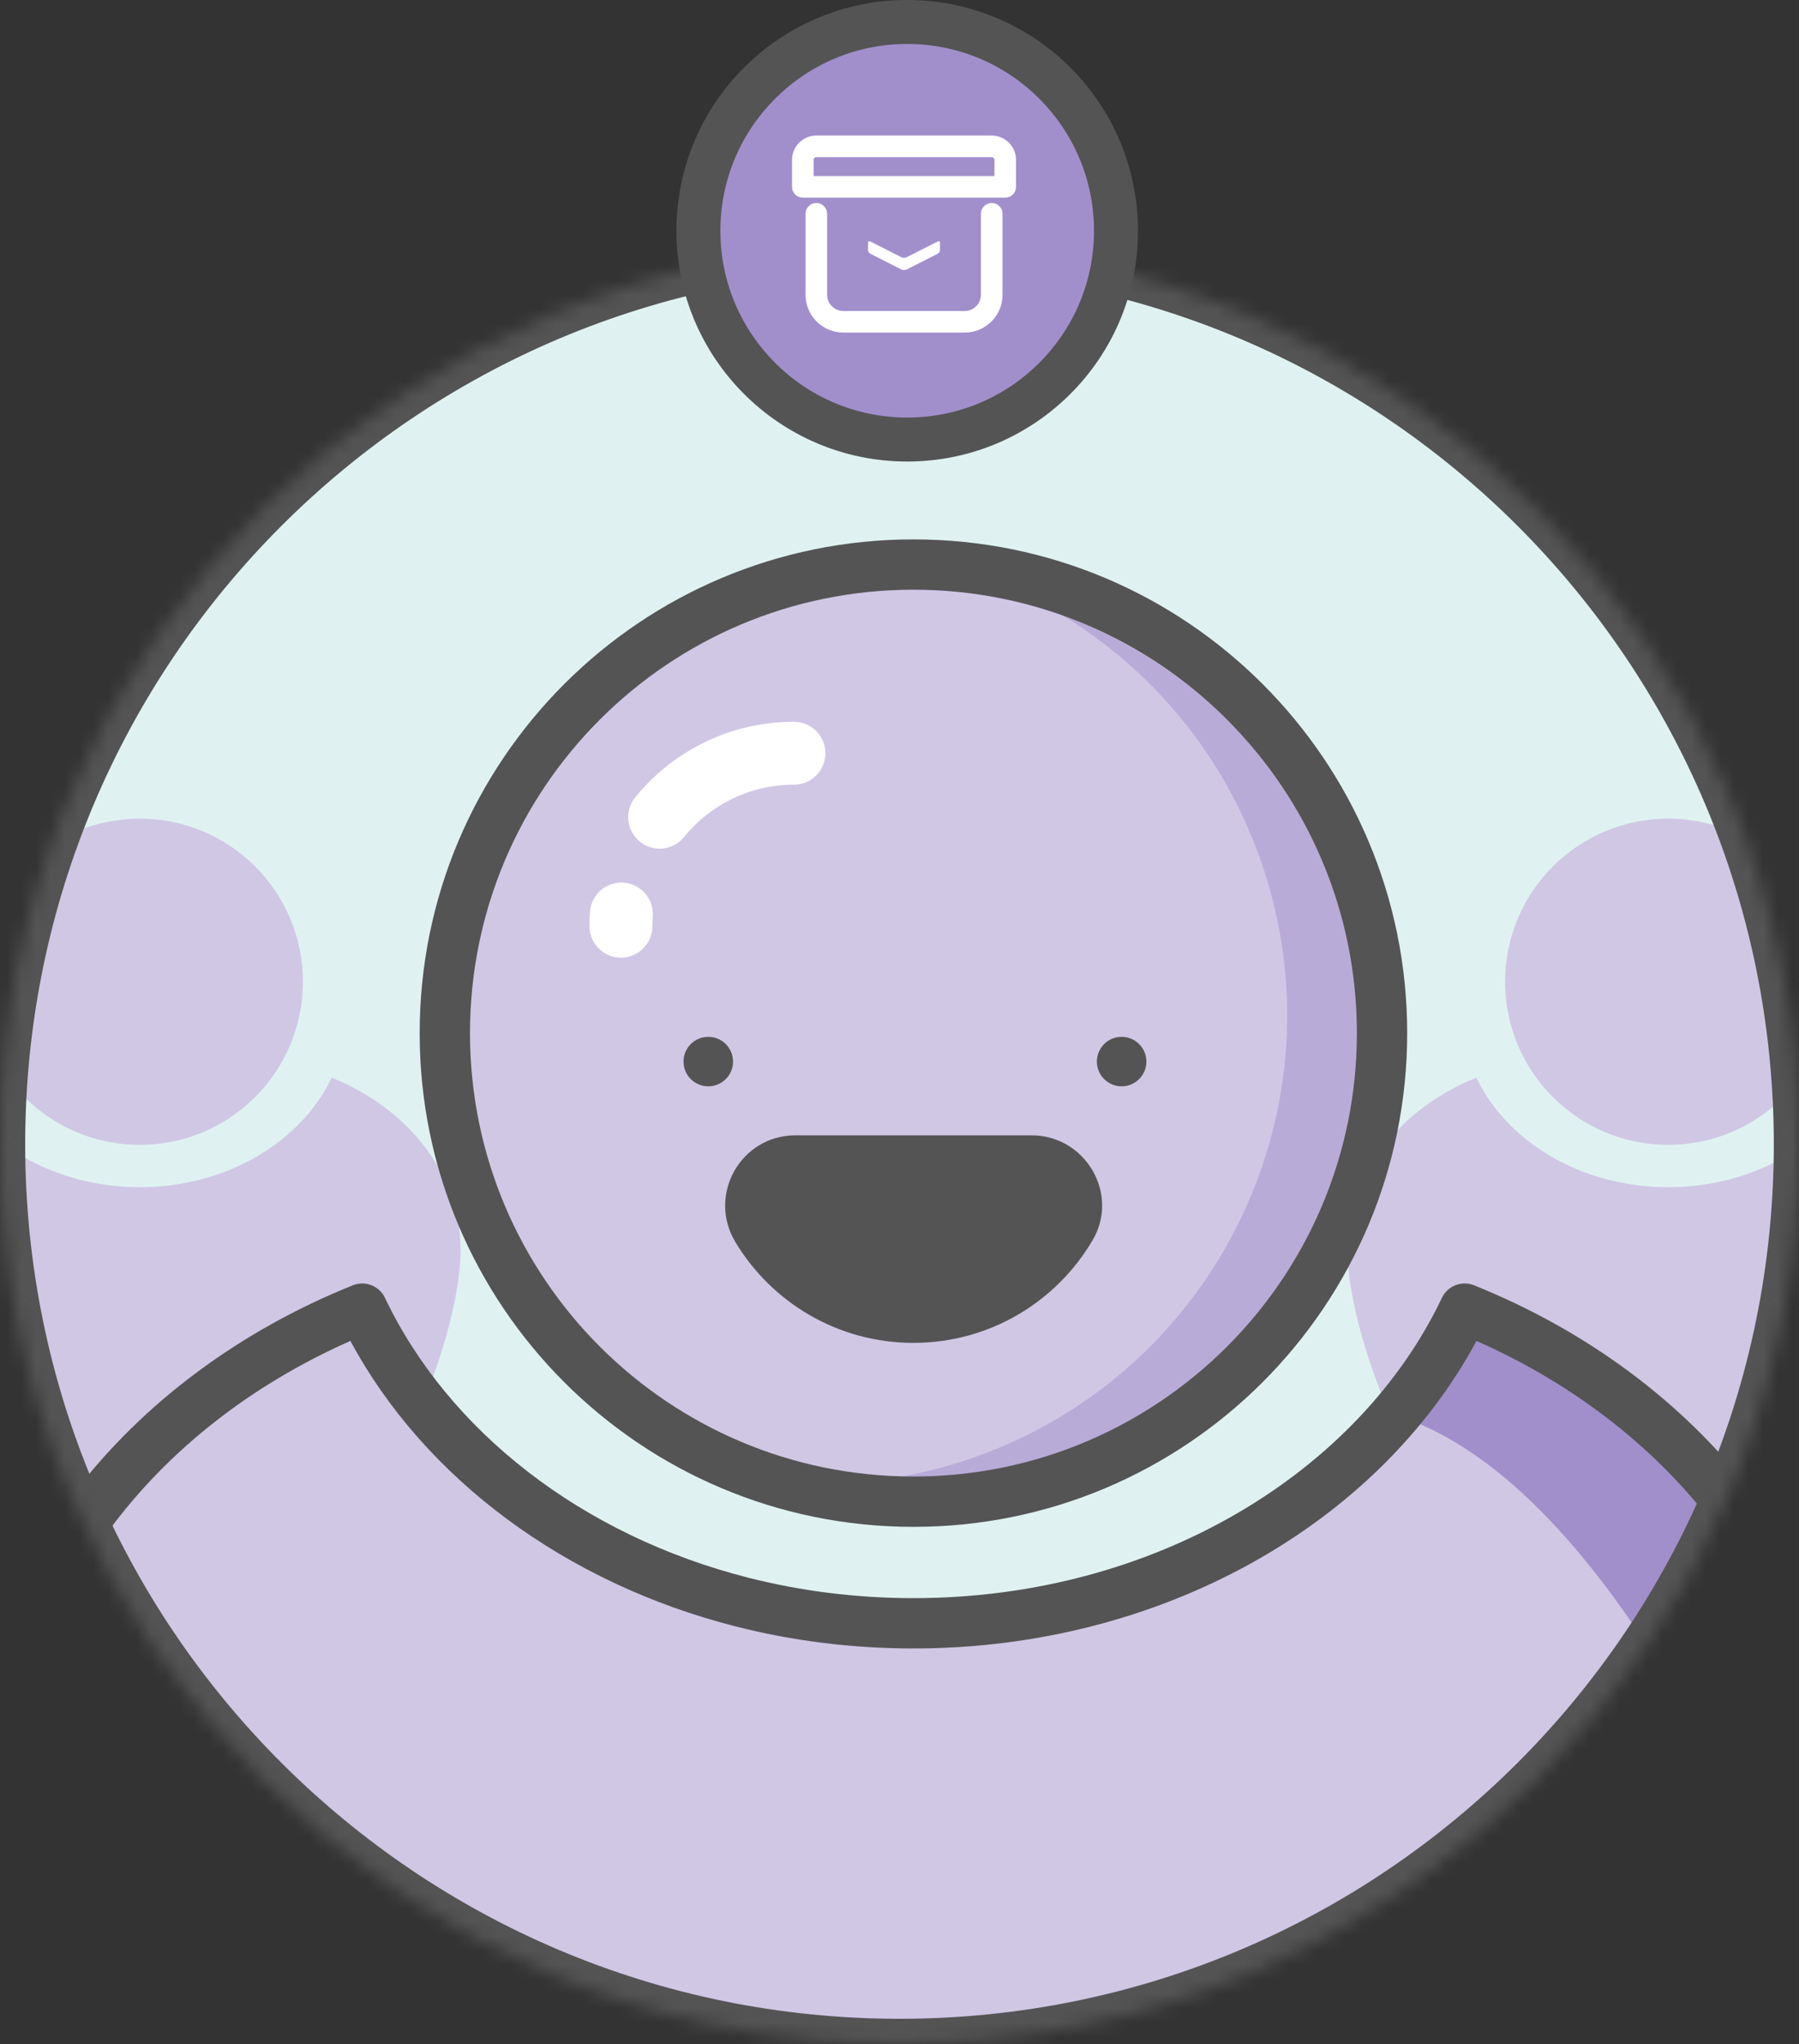<svg width="125" height="142" viewBox="0 0 125 142" fill="none" xmlns="http://www.w3.org/2000/svg">
<rect x="0" y="0" width="125" height="142" fill="#333333" stroke="none"/>
<mask id="mask0_2358_78991" style="mask-type:alpha" maskUnits="userSpaceOnUse" x="0" y="17" width="125" height="125">
<circle cx="62.5" cy="79.5" r="62.5" fill="#D9D9D9"/>
</mask>
<g mask="url(#mask0_2358_78991)">
<path fill-rule="evenodd" clip-rule="evenodd" d="M126.085 79.548C126.085 44.35 97.545 15.817 62.34 15.817C27.134 15.817 -1.405 44.35 -1.405 79.548C-1.405 114.745 27.134 143.278 62.34 143.278C97.545 143.278 126.085 114.745 126.085 79.548Z" fill="#DFF2F1"/>
<mask id="mask1_2358_78991" style="mask-type:alpha" maskUnits="userSpaceOnUse" x="-11" y="-3" width="147" height="147">
<path fill-rule="evenodd" clip-rule="evenodd" d="M-10.813 70.045C-10.813 110.338 21.857 143.001 62.159 143.001C102.46 143.001 135.131 110.338 135.131 70.045C135.131 29.753 102.46 -2.91 62.159 -2.91C21.857 -2.91 -10.813 29.753 -10.813 70.045Z" fill="white"/>
</mask>
<g mask="url(#mask1_2358_78991)">
<path fill-rule="evenodd" clip-rule="evenodd" d="M23.046 74.867C20.922 79.328 15.753 82.477 9.713 82.477C3.673 82.477 -1.495 79.328 -3.62 74.867C-8.902 76.99 -12.576 81.547 -12.576 86.795C-12.576 94.053 -5.547 110.878 3.044 110.878H16.382C24.973 110.878 32.002 94.053 32.002 86.795C32.002 81.547 28.328 76.99 23.046 74.867Z" fill="#D0C7E5"/>
</g>
<mask id="mask2_2358_78991" style="mask-type:alpha" maskUnits="userSpaceOnUse" x="-11" y="-3" width="147" height="147">
<path fill-rule="evenodd" clip-rule="evenodd" d="M-10.813 70.045C-10.813 110.338 21.857 143.001 62.159 143.001C102.46 143.001 135.131 110.338 135.131 70.045C135.131 29.753 102.46 -2.91 62.159 -2.91C21.857 -2.91 -10.813 29.753 -10.813 70.045Z" fill="white"/>
</mask>
<g mask="url(#mask2_2358_78991)">
<path fill-rule="evenodd" clip-rule="evenodd" d="M21.047 68.204C21.047 61.946 15.972 56.872 9.712 56.872C3.452 56.872 -1.623 61.946 -1.623 68.204C-1.623 74.463 3.452 79.537 9.712 79.537C15.972 79.537 21.047 74.463 21.047 68.204Z" fill="#D0C7E5"/>
</g>
<mask id="mask3_2358_78991" style="mask-type:alpha" maskUnits="userSpaceOnUse" x="-11" y="-3" width="147" height="147">
<path fill-rule="evenodd" clip-rule="evenodd" d="M-10.813 70.045C-10.813 110.338 21.857 143.001 62.159 143.001C102.46 143.001 135.131 110.338 135.131 70.045C135.131 29.753 102.46 -2.91 62.159 -2.91C21.857 -2.91 -10.813 29.753 -10.813 70.045Z" fill="white"/>
</mask>
<g mask="url(#mask3_2358_78991)">
<path fill-rule="evenodd" clip-rule="evenodd" d="M129.247 74.867C127.123 79.328 121.954 82.477 115.914 82.477C109.874 82.477 104.706 79.328 102.581 74.867C97.299 76.99 93.625 81.547 93.625 86.795C93.625 94.053 100.654 110.878 109.246 110.878H122.583C131.174 110.878 138.203 94.053 138.203 86.795C138.203 81.547 134.529 76.99 129.247 74.867Z" fill="#D0C7E5"/>
</g>
<mask id="mask4_2358_78991" style="mask-type:alpha" maskUnits="userSpaceOnUse" x="-11" y="-3" width="147" height="147">
<path fill-rule="evenodd" clip-rule="evenodd" d="M-10.813 70.045C-10.813 110.338 21.857 143.001 62.159 143.001C102.46 143.001 135.131 110.338 135.131 70.045C135.131 29.753 102.46 -2.91 62.159 -2.91C21.857 -2.91 -10.813 29.753 -10.813 70.045Z" fill="white"/>
</mask>
<g mask="url(#mask4_2358_78991)">
<path fill-rule="evenodd" clip-rule="evenodd" d="M127.248 68.204C127.248 61.946 122.173 56.872 115.913 56.872C109.653 56.872 104.578 61.946 104.578 68.204C104.578 74.463 109.653 79.537 115.913 79.537C122.173 79.537 127.248 74.463 127.248 68.204Z" fill="#D0C7E5"/>
</g>
<mask id="mask5_2358_78991" style="mask-type:alpha" maskUnits="userSpaceOnUse" x="-11" y="-3" width="147" height="147">
<path fill-rule="evenodd" clip-rule="evenodd" d="M-10.813 70.045C-10.813 110.338 21.857 143.001 62.159 143.001C102.46 143.001 135.131 110.338 135.131 70.045C135.131 29.753 102.46 -2.91 62.159 -2.91C21.857 -2.91 -10.813 29.753 -10.813 70.045Z" fill="white"/>
</mask>
<g mask="url(#mask5_2358_78991)">
<path fill-rule="evenodd" clip-rule="evenodd" d="M51.566 111.3C39.534 108.243 29.817 100.67 25.17 90.913C9.997 97.011 -0.558 110.101 -0.558 125.175V125.176C-0.558 146.026 19.634 163.086 44.313 163.086H82.626C107.304 163.086 127.496 146.026 127.496 125.176V125.175C127.496 110.101 116.941 97.011 101.769 90.913C95.666 103.726 80.819 112.772 63.469 112.772C59.331 112.772 55.335 112.258 51.566 111.3Z" fill="#D0C7E5"/>
</g>
<mask id="mask6_2358_78991" style="mask-type:alpha" maskUnits="userSpaceOnUse" x="2" y="90" width="122" height="54">
<path fill-rule="evenodd" clip-rule="evenodd" d="M63.467 112.773C59.328 112.773 55.332 112.258 51.563 111.3C39.532 108.243 29.814 100.67 25.168 90.913C14.718 95.113 6.459 102.629 2.329 111.826C15.522 130.676 37.399 143 62.157 143C87.884 143 110.502 129.688 123.496 109.58C119.094 101.408 111.352 94.765 101.766 90.913C95.663 103.726 80.816 112.773 63.467 112.773Z" fill="white"/>
</mask>
<g mask="url(#mask6_2358_78991)">
<path fill-rule="evenodd" clip-rule="evenodd" d="M123.997 133.04C123.997 133.04 113.443 104.875 98.27 98.777L93.186 85.097L107.389 78.543L121.593 88.374L136.89 115.902L123.997 133.04Z" fill="#A18FCC"/>
</g>
<mask id="mask7_2358_78991" style="mask-type:alpha" maskUnits="userSpaceOnUse" x="-11" y="-3" width="147" height="147">
<path fill-rule="evenodd" clip-rule="evenodd" d="M-10.815 70.045C-10.815 110.338 21.856 143.001 62.158 143.001C102.459 143.001 135.13 110.338 135.13 70.045C135.13 29.753 102.459 -2.91 62.158 -2.91C21.856 -2.91 -10.815 29.753 -10.815 70.045Z" fill="white"/>
</mask>
<g mask="url(#mask7_2358_78991)">
<path fill-rule="evenodd" clip-rule="evenodd" d="M24.517 89.291C25.374 88.947 26.351 89.328 26.747 90.162C31.14 99.385 40.394 106.658 51.996 109.606L51.565 111.301L51.996 109.606C55.623 110.528 59.475 111.025 63.468 111.025C80.247 111.025 94.419 102.278 100.19 90.162C100.586 89.328 101.563 88.947 102.42 89.291C118.093 95.59 129.243 109.228 129.243 125.176V125.176C129.243 147.257 107.981 164.835 82.625 164.835H44.312C18.956 164.835 -2.307 147.257 -2.307 125.176V125.176C-2.307 109.228 8.844 95.59 24.517 89.291ZM24.347 93.157C10.486 99.283 1.19 111.456 1.19 125.176V125.176C1.19 144.796 20.311 161.338 44.312 161.338H82.625C106.626 161.338 125.747 144.796 125.747 125.176V125.176C125.747 111.456 116.451 99.283 102.59 93.157C95.752 105.859 80.722 114.521 63.468 114.521C59.185 114.521 55.044 113.989 51.135 112.995C39.282 109.983 29.493 102.715 24.347 93.157Z" fill="#545454"/>
</g>
<path fill-rule="evenodd" clip-rule="evenodd" d="M-2 79.5C-2 43.877 26.878 15 62.5 15C98.122 15 127 43.877 127 79.5C127 115.123 98.122 144 62.5 144C26.878 144 -2 115.123 -2 79.5ZM62.5 18.752C28.949 18.752 1.751 45.95 1.751 79.5C1.751 113.05 28.949 140.248 62.5 140.248C96.051 140.248 123.249 113.05 123.249 79.5C123.249 45.95 96.051 18.752 62.5 18.752Z" fill="#545454"/>
<path fill-rule="evenodd" clip-rule="evenodd" d="M55.383 54.73C52.986 54.73 50.849 55.829 49.443 57.559C48.681 58.496 47.305 58.638 46.369 57.877C45.432 57.115 45.29 55.739 46.051 54.803C48.251 52.096 51.615 50.359 55.383 50.359C56.59 50.359 57.568 51.338 57.568 52.545C57.568 53.752 56.59 54.73 55.383 54.73Z" fill="white"/>
<path fill-rule="evenodd" clip-rule="evenodd" d="M45.725 59.505C46.929 59.59 47.837 60.634 47.752 61.838C47.74 62.015 47.734 62.195 47.734 62.377C47.734 63.583 46.755 64.562 45.548 64.562C44.342 64.562 43.363 63.583 43.363 62.377C43.363 62.094 43.373 61.812 43.393 61.533C43.477 60.329 44.521 59.421 45.725 59.505Z" fill="white"/>
<path fill-rule="evenodd" clip-rule="evenodd" d="M96.027 71.771C96.027 53.793 81.449 39.219 63.467 39.219C45.485 39.219 30.907 53.793 30.907 71.771C30.907 89.749 45.485 104.323 63.467 104.323C81.449 104.323 96.027 89.749 96.027 71.771Z" fill="#D0C7E5"/>
<mask id="mask8_2358_78991" style="mask-type:alpha" maskUnits="userSpaceOnUse" x="30" y="39" width="67" height="66">
<path fill-rule="evenodd" clip-rule="evenodd" d="M30.907 71.772C30.907 89.75 45.485 104.324 63.467 104.324C81.449 104.324 96.026 89.75 96.026 71.772C96.026 53.794 81.449 39.22 63.467 39.22C45.485 39.22 30.907 53.794 30.907 71.772Z" fill="white"/>
</mask>
<g mask="url(#mask8_2358_78991)">
<path fill-rule="evenodd" clip-rule="evenodd" d="M73.688 42.667C79.947 46.437 84.981 52.325 87.591 59.756C93.55 76.719 84.626 95.299 67.659 101.255C60.226 103.865 52.482 103.619 45.626 101.092C53.654 105.927 63.698 107.277 73.231 103.93C90.197 97.974 99.121 79.394 93.163 62.431C89.815 52.9 82.481 45.908 73.688 42.667Z" fill="#B9ABD8"/>
</g>
<path fill-rule="evenodd" clip-rule="evenodd" d="M29.16 71.772C29.16 52.828 44.521 37.472 63.468 37.472C82.416 37.472 97.776 52.828 97.776 71.772C97.776 90.716 82.416 106.073 63.468 106.073C44.521 106.073 29.16 90.716 29.16 71.772ZM63.468 40.968C46.451 40.968 32.657 54.76 32.657 71.772C32.657 88.784 46.451 102.576 63.468 102.576C80.485 102.576 94.28 88.784 94.28 71.772C94.28 54.76 80.485 40.968 63.468 40.968Z" fill="#545454"/>
<path fill-rule="evenodd" clip-rule="evenodd" d="M50.933 73.75C50.933 74.699 50.163 75.469 49.213 75.469C48.263 75.469 47.493 74.699 47.493 73.75C47.493 72.8 48.263 72.03 49.213 72.03C50.163 72.03 50.933 72.8 50.933 73.75Z" fill="#545454"/>
<path fill-rule="evenodd" clip-rule="evenodd" d="M79.654 73.75C79.654 74.699 78.883 75.469 77.934 75.469C76.984 75.469 76.214 74.699 76.214 73.75C76.214 72.8 76.984 72.03 77.934 72.03C78.883 72.03 79.654 72.8 79.654 73.75Z" fill="#545454"/>
<path fill-rule="evenodd" clip-rule="evenodd" d="M71.671 78.873C75.407 78.873 77.81 82.928 75.921 86.151C73.418 90.423 68.778 93.292 63.468 93.292C58.215 93.292 53.617 90.484 51.096 86.287C49.136 83.025 51.462 78.873 55.268 78.873H71.671Z" fill="#545454"/>
<path fill-rule="evenodd" clip-rule="evenodd" d="M55.164 54.513C52.083 54.513 49.334 55.927 47.528 58.15C46.767 59.087 45.39 59.229 44.454 58.468C43.517 57.707 43.375 56.331 44.136 55.394C46.737 52.194 50.712 50.143 55.164 50.143C56.371 50.143 57.35 51.121 57.35 52.328C57.35 53.535 56.371 54.513 55.164 54.513Z" fill="white"/>
<path fill-rule="evenodd" clip-rule="evenodd" d="M43.326 61.32C44.53 61.404 45.438 62.448 45.354 63.652C45.339 63.88 45.33 64.111 45.33 64.345C45.33 65.552 44.352 66.53 43.145 66.53C41.938 66.53 40.96 65.552 40.96 64.345C40.96 64.01 40.971 63.678 40.995 63.348C41.078 62.144 42.122 61.236 43.326 61.32Z" fill="white"/>
</g>
<path fill-rule="evenodd" clip-rule="evenodd" d="M77.543 16.032C77.543 8.021 71.047 1.527 63.035 1.527C55.023 1.527 48.527 8.021 48.527 16.032C48.527 24.042 55.023 30.536 63.035 30.536C71.047 30.536 77.543 24.042 77.543 16.032Z" fill="#A18FCC"/>
<path fill-rule="evenodd" clip-rule="evenodd" d="M47 16.032C47 7.177 54.179 0 63.035 0C71.89 0 79.07 7.177 79.07 16.032C79.07 24.886 71.89 32.063 63.035 32.063C54.179 32.063 47 24.886 47 16.032ZM63.035 3.054C55.865 3.054 50.054 8.865 50.054 16.032C50.054 23.198 55.865 29.009 63.035 29.009C70.204 29.009 76.015 23.198 76.015 16.032C76.015 8.865 70.204 3.054 63.035 3.054Z" fill="#545454"/>
<path d="M68.908 14.854V20.48C68.908 21.515 68.069 22.355 67.033 22.355H58.596C57.56 22.355 56.721 21.515 56.721 20.48V14.854" stroke="white" stroke-width="1.5" stroke-linecap="round" stroke-linejoin="round"/>
<path fill-rule="evenodd" clip-rule="evenodd" d="M68.908 10.167H56.721C56.203 10.167 55.783 10.587 55.783 11.104V12.979H69.846V11.104C69.846 10.587 69.426 10.167 68.908 10.167Z" stroke="white" stroke-width="1.5" stroke-linecap="round" stroke-linejoin="round"/>
<path fill-rule="evenodd" clip-rule="evenodd" d="M60.315 16.853C60.315 16.765 60.395 16.735 60.492 16.785L62.636 17.871C62.745 17.921 62.884 17.921 62.993 17.871L65.137 16.785C65.235 16.735 65.314 16.765 65.314 16.853L65.314 17.387C65.307 17.485 65.242 17.576 65.137 17.636L62.994 18.723C62.884 18.773 62.746 18.773 62.637 18.723L60.493 17.637C60.387 17.576 60.322 17.485 60.315 17.388L60.315 16.853Z" fill="white"/>
</svg>
